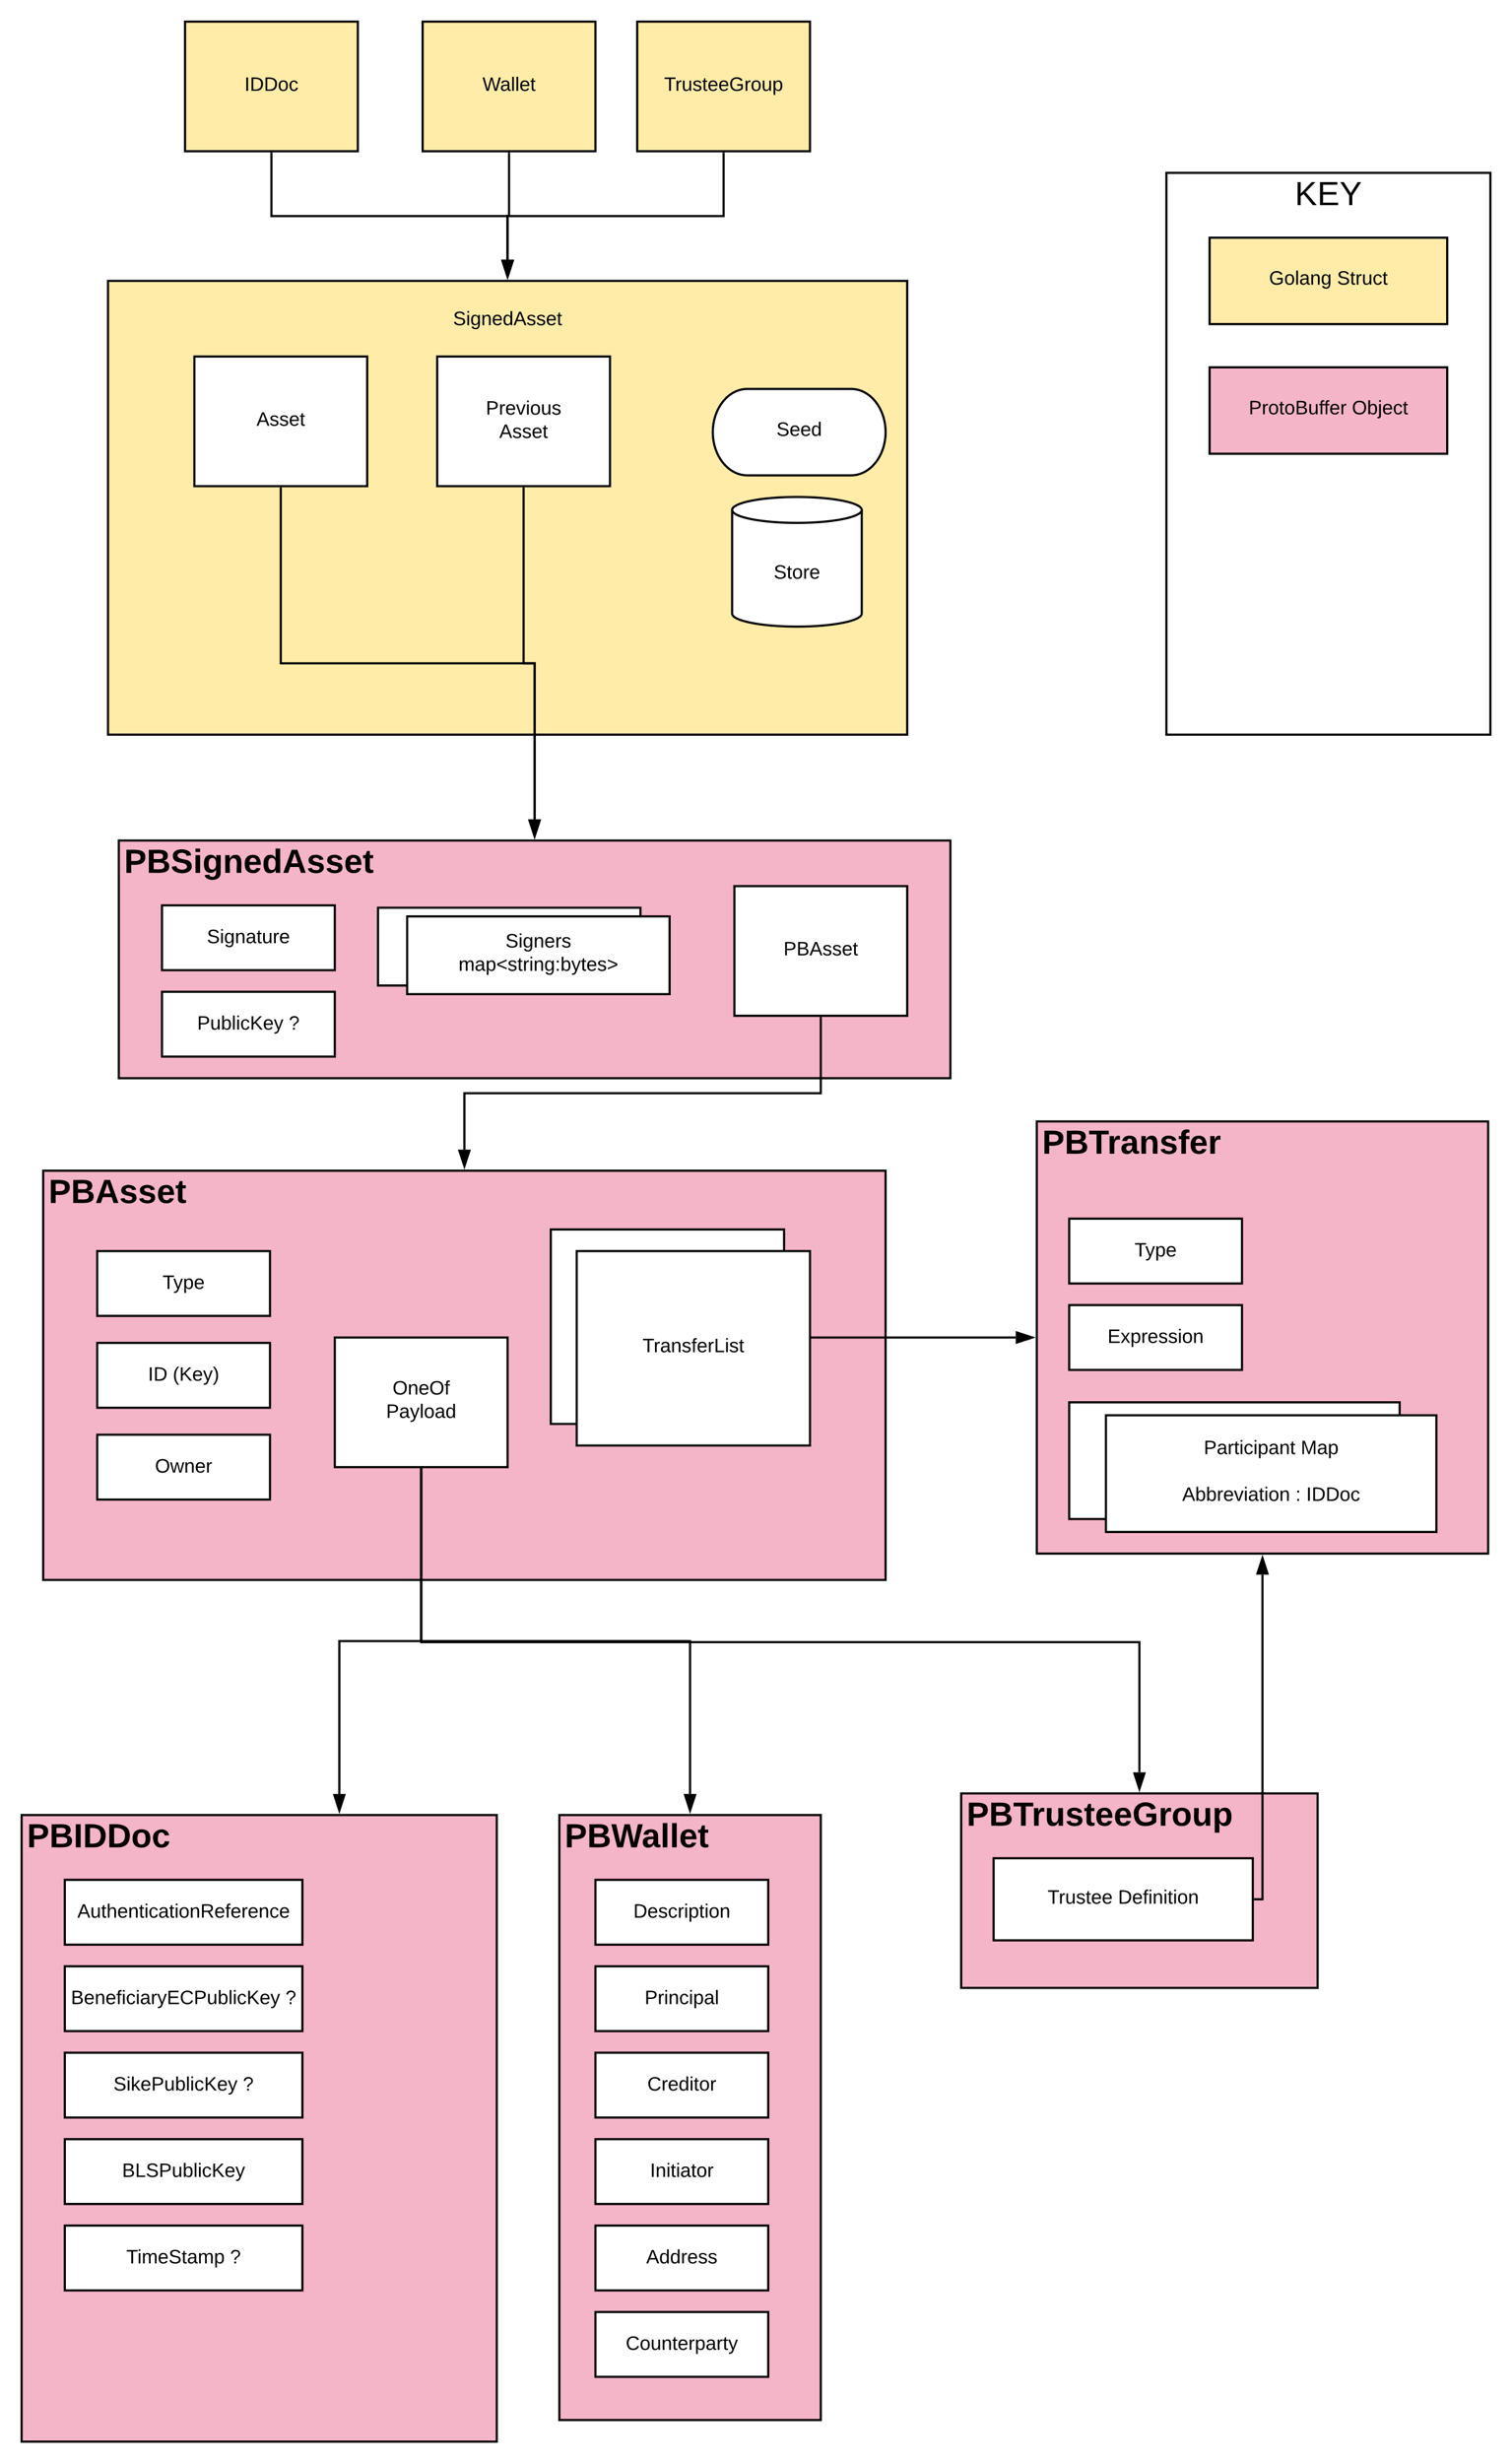 <svg xmlns="http://www.w3.org/2000/svg" xmlns:xlink="http://www.w3.org/1999/xlink" xmlns:lucid="lucid" width="1400" height="2280"><g transform="translate(-440 -60)" lucid:page-tab-id="rpVmwGBcMVIu"><path d="M0 0h1870.4v2582.4H0z" fill="#fff"/><path d="M480 1143.6h780v378.8H480z" stroke="#000" stroke-width="2" fill="#f5b5c8"/><use xlink:href="#a" transform="matrix(1,0,0,1,485,1148.6) translate(0 24.889)"/><use xlink:href="#b" transform="matrix(1,0,0,1,485,1148.6) translate(0 62.222)"/><path d="M460 1740h440v580H460z" stroke="#000" stroke-width="2" fill="#f5b5c8"/><use xlink:href="#c" transform="matrix(1,0,0,1,465,1745) translate(0 24.889)"/><path d="M957.9 1740H1200v560H957.9z" stroke="#000" stroke-width="2" fill="#f5b5c8"/><use xlink:href="#d" transform="matrix(1,0,0,1,962.9,1745) translate(0 24.889)"/><path d="M1330 1720h330v180h-330z" stroke="#000" stroke-width="2" fill="#f5b5c8"/><use xlink:href="#e" transform="matrix(1,0,0,1,1335,1725) translate(0 24.889)"/><path d="M550 838h770v220H550z" stroke="#000" stroke-width="2" fill="#f5b5c8"/><use xlink:href="#f" transform="matrix(1,0,0,1,555,843) translate(0 24.889)"/><use xlink:href="#g" transform="matrix(1,0,0,1,555,843) translate(0 51.556)"/><use xlink:href="#h" transform="matrix(1,0,0,1,555,843) translate(0 72.889)"/><path d="M540 320h740v420H540z" stroke="#000" stroke-width="2" fill="#ffeca9"/><use xlink:href="#i" transform="matrix(1,0,0,1,545,325) translate(365 14.4)"/><use xlink:href="#j" transform="matrix(1,0,0,1,545,325) translate(314.525 36)"/><path d="M620 390h160v120H620z" stroke="#000" stroke-width="2" fill="#fff"/><use xlink:href="#k" transform="matrix(1,0,0,1,625,395) translate(52.5 59.087)"/><path d="M611.33 80h160v120h-160z" stroke="#000" stroke-width="2" fill="#ffeca9"/><use xlink:href="#l" transform="matrix(1,0,0,1,616.333,85) translate(50.05 59.087)"/><path d="M831.33 80h160v120h-160z" stroke="#000" stroke-width="2" fill="#ffeca9"/><use xlink:href="#m" transform="matrix(1,0,0,1,836.333,85) translate(50.4 59.087)"/><path d="M1030 80h160v120h-160z" stroke="#000" stroke-width="2" fill="#ffeca9"/><use xlink:href="#n" transform="matrix(1,0,0,1,1035,85) translate(19.9 59.087)"/><path d="M1200 1002.2v69.7H870v52.2" stroke="#000" stroke-width="2" fill="none"/><path d="M1201 1002.23h-2v-1.03h2z"/><path d="M870 1139.36l-4.64-14.26h9.28z" stroke="#000" stroke-width="2"/><path d="M830 1420v159h-75.8v141.5" stroke="#000" stroke-width="2" fill="none"/><path d="M831 1420.03h-2V1419h2z"/><path d="M754.2 1735.76l-4.65-14.26h9.27z" stroke="#000" stroke-width="2"/><path d="M830 1420v159h248.95v141.5" stroke="#000" stroke-width="2" fill="none"/><path d="M831 1420.03h-2V1419h2z"/><path d="M1078.95 1735.76l-4.64-14.26h9.3z" stroke="#000" stroke-width="2"/><path d="M830 1420v160h665v120.5" stroke="#000" stroke-width="2" fill="none"/><path d="M831 1420.03h-2V1419h2z"/><path d="M1495 1715.76l-4.64-14.26h9.28z" stroke="#000" stroke-width="2"/><path d="M691.33 202v58H910v40.5" stroke="#000" stroke-width="2" fill="none"/><path d="M692.33 202.03h-2V201h2z"/><path d="M910 315.76l-4.64-14.26h9.28z" stroke="#000" stroke-width="2"/><path d="M911.33 202v58H910v40.5" stroke="#000" stroke-width="2" fill="none"/><path d="M912.33 202.03h-2V201h2z"/><path d="M910 315.76l-4.64-14.26h9.28z" stroke="#000" stroke-width="2"/><path d="M1110 202v58H910v40.5" stroke="#000" stroke-width="2" fill="none"/><path d="M1111 202.03h-2V201h2z"/><path d="M910 315.76l-4.64-14.26h9.28z" stroke="#000" stroke-width="2"/><path d="M1237.9 628c0 6.63-26.86 12-60 12s-60-5.37-60-12v-96c0-6.63 26.86-12 60-12s60 5.37 60 12z" stroke="#000" stroke-width="2" fill="#fff"/><path d="M1237.9 532c0 6.63-26.86 12-60 12s-60-5.37-60-12" stroke="#000" stroke-width="2" fill="none"/><use xlink:href="#o" transform="matrix(1,0,0,1,1122.9,549) translate(33.525 46.65)"/><path d="M1228 420c17.67 0 32 17.9 32 40s-14.33 40-32 40h-96c-17.67 0-32-17.9-32-40s14.33-40 32-40z" stroke="#000" stroke-width="2" fill="#fff"/><use xlink:href="#p" transform="matrix(1,0,0,1,1105,425) translate(54 38.462)"/><path d="M844.8 390h160v120h-160z" stroke="#000" stroke-width="2" fill="#fff"/><use xlink:href="#q" transform="matrix(1,0,0,1,849.8,395) translate(40.05 48.775)"/><use xlink:href="#k" transform="matrix(1,0,0,1,849.8,395) translate(52.5 70.375)"/><path d="M700 512v162h235v144.5" stroke="#000" stroke-width="2" fill="none"/><path d="M701 512.03h-2V511h2z"/><path d="M935 833.76l-4.64-14.26h9.28z" stroke="#000" stroke-width="2"/><path d="M924.8 512v162H935v144.5" stroke="#000" stroke-width="2" fill="none"/><path d="M925.8 512.03h-2V511h2z"/><path d="M935 833.76l-4.64-14.26h9.28z" stroke="#000" stroke-width="2"/><path d="M590 898h160v60H590z" stroke="#000" stroke-width="2" fill="#fff"/><use xlink:href="#r" transform="matrix(1,0,0,1,595,903) translate(36.55 30.025)"/><path d="M590 978h160v60H590z" stroke="#000" stroke-width="2" fill="#fff"/><use xlink:href="#s" transform="matrix(1,0,0,1,595,983) translate(27.55 30.025)"/><use xlink:href="#t" transform="matrix(1,0,0,1,595,983) translate(112.45 30.025)"/><path d="M790 900.2h243v72H790z" stroke="#000" stroke-width="2" fill="#fff"/><path d="M817 908.2h243v72H817z" stroke="#000" stroke-width="2" fill="#fff"/><use xlink:href="#u" transform="matrix(1,0,0,1,822,913.2) translate(86.05 23.8)"/><use xlink:href="#v" transform="matrix(1,0,0,1,822,913.2) translate(42.575 45.4)"/><path d="M1120 880.2h160v120h-160z" stroke="#000" stroke-width="2" fill="#fff"/><use xlink:href="#w" transform="matrix(1,0,0,1,1125,885.2) translate(40.5 59.087)"/><path d="M530 1218h160v60H530z" stroke="#000" stroke-width="2" fill="#fff"/><use xlink:href="#x" transform="matrix(1,0,0,1,535,1223) translate(55.525 30.025)"/><path d="M530 1303h160v60H530z" stroke="#000" stroke-width="2" fill="#fff"/><use xlink:href="#y" transform="matrix(1,0,0,1,535,1308) translate(42.075 30.025)"/><use xlink:href="#z" transform="matrix(1,0,0,1,535,1308) translate(65.025 30.025)"/><path d="M530 1388h160v60H530z" stroke="#000" stroke-width="2" fill="#fff"/><use xlink:href="#A" transform="matrix(1,0,0,1,535,1393) translate(48.55 30.025)"/><path d="M750 1298h160v120H750z" stroke="#000" stroke-width="2" fill="#fff"/><use xlink:href="#B" transform="matrix(1,0,0,1,755,1303) translate(48.5 47.8)"/><use xlink:href="#C" transform="matrix(1,0,0,1,755,1303) translate(42.525 69.4)"/><path d="M950 1198h216v180H950z" stroke="#000" stroke-width="2" fill="#fff"/><path d="M974 1218h216v180H974z" stroke="#000" stroke-width="2" fill="#fff"/><use xlink:href="#D" transform="matrix(1,0,0,1,979,1223) translate(55.925 88.6)"/><path d="M1520 220h300v520h-300z" stroke="#000" stroke-width="2" fill="#fff"/><use xlink:href="#E" transform="matrix(1,0,0,1,1525,225) translate(113.889 24.889)"/><path d="M1560 280h220v80h-220z" stroke="#000" stroke-width="2" fill="#ffeca9"/><use xlink:href="#F" transform="matrix(1,0,0,1,1565,285) translate(50.05 38.462)"/><use xlink:href="#G" transform="matrix(1,0,0,1,1565,285) translate(113 38.462)"/><path d="M1560 400h220v80h-220z" stroke="#000" stroke-width="2" fill="#f5b5c8"/><use xlink:href="#H" transform="matrix(1,0,0,1,1565,405) translate(31.25 38.462)"/><use xlink:href="#I" transform="matrix(1,0,0,1,1565,405) translate(126.8 38.462)"/><path d="M1192 1298h188.5M1192.03 1298H1191" stroke="#000" stroke-width="2" fill="none"/><path d="M1395.76 1298l-14.26 4.64v-9.28z" stroke="#000" stroke-width="2"/><path d="M1400 1098h417.9v400H1400z" stroke="#000" stroke-width="2" fill="#f5b5c8"/><use xlink:href="#J" transform="matrix(1,0,0,1,1405,1103) translate(0 24.889)"/><path d="M1430 1188h160v60h-160z" stroke="#000" stroke-width="2" fill="#fff"/><use xlink:href="#x" transform="matrix(1,0,0,1,1435,1193) translate(55.525 30.025)"/><path d="M1430 1268h160v60h-160z" stroke="#000" stroke-width="2" fill="#fff"/><use xlink:href="#K" transform="matrix(1,0,0,1,1435,1273) translate(30.55 30.025)"/><path d="M1430 1358h306v108h-306z" stroke="#000" stroke-width="2" fill="#fff"/><path d="M1464 1370h306v108h-306z" stroke="#000" stroke-width="2" fill="#fff"/><use xlink:href="#L" transform="matrix(1,0,0,1,1469,1375) translate(85.6 31)"/><use xlink:href="#M" transform="matrix(1,0,0,1,1469,1375) translate(175.45 31)"/><use xlink:href="#i" transform="matrix(1,0,0,1,1469,1375) translate(148 52.6)"/><use xlink:href="#N" transform="matrix(1,0,0,1,1469,1375) translate(65.625 74.2)"/><use xlink:href="#O" transform="matrix(1,0,0,1,1469,1375) translate(170.475 74.2)"/><use xlink:href="#P" transform="matrix(1,0,0,1,1469,1375) translate(180.475 74.2)"/><path d="M991.33 1800h160v60h-160z" stroke="#000" stroke-width="2" fill="#fff"/><use xlink:href="#Q" transform="matrix(1,0,0,1,996.333,1805) translate(30.1 30.025)"/><path d="M991.33 1880h160v60h-160z" stroke="#000" stroke-width="2" fill="#fff"/><use xlink:href="#R" transform="matrix(1,0,0,1,996.333,1885) translate(40.6 30.025)"/><path d="M991.33 1960h160v60h-160z" stroke="#000" stroke-width="2" fill="#fff"/><use xlink:href="#S" transform="matrix(1,0,0,1,996.333,1965) translate(43.1 30.025)"/><path d="M991.33 2040h160v60h-160z" stroke="#000" stroke-width="2" fill="#fff"/><use xlink:href="#T" transform="matrix(1,0,0,1,996.333,2045) translate(45.575 30.025)"/><path d="M991.33 2120h160v60h-160z" stroke="#000" stroke-width="2" fill="#fff"/><use xlink:href="#U" transform="matrix(1,0,0,1,996.333,2125) translate(42.025 30.025)"/><path d="M991.33 2200h160v60h-160z" stroke="#000" stroke-width="2" fill="#fff"/><use xlink:href="#V" transform="matrix(1,0,0,1,996.333,2205) translate(23.075 30.025)"/><path d="M500 1800h220v60H500z" stroke="#000" stroke-width="2" fill="#fff"/><g><use xlink:href="#W" transform="matrix(1,0,0,1,505,1805) translate(6.6 30.025)"/></g><path d="M500 1880h220v60H500z" stroke="#000" stroke-width="2" fill="#fff"/><g><use xlink:href="#X" transform="matrix(1,0,0,1,505,1885) translate(0.65 30.025)"/><use xlink:href="#t" transform="matrix(1,0,0,1,505,1885) translate(199.35 30.025)"/></g><path d="M500 1960h220v60H500z" stroke="#000" stroke-width="2" fill="#fff"/><g><use xlink:href="#Y" transform="matrix(1,0,0,1,505,1965) translate(40.075 30.025)"/><use xlink:href="#t" transform="matrix(1,0,0,1,505,1965) translate(159.925 30.025)"/></g><path d="M500 2040h220v60H500z" stroke="#000" stroke-width="2" fill="#fff"/><g><use xlink:href="#Z" transform="matrix(1,0,0,1,505,2045) translate(48.05 30.025)"/></g><path d="M500 2120h220v60H500z" stroke="#000" stroke-width="2" fill="#fff"/><g><use xlink:href="#aa" transform="matrix(1,0,0,1,505,2125) translate(51.925 30.025)"/><use xlink:href="#t" transform="matrix(1,0,0,1,505,2125) translate(148.075 30.025)"/></g><path d="M1360 1780h240v76h-240z" stroke="#000" stroke-width="2" fill="#fff"/><g><use xlink:href="#ab" transform="matrix(1,0,0,1,1365,1785) translate(44.975 37.087)"/><use xlink:href="#ac" transform="matrix(1,0,0,1,1365,1785) translate(110.225 37.087)"/></g><path d="M1602 1818h6.95v-300.5" stroke="#000" stroke-width="2" fill="none"/><path d="M1602.03 1819H1601v-2h1.03z"/><path d="M1608.95 1502.24l4.64 14.26h-9.3z" stroke="#000" stroke-width="2"/><defs><path d="M24-248c93 1 206-16 204 79-1 75-69 88-152 82V0H24v-248zm52 121c47 0 100 7 100-41 0-47-54-39-100-39v80" id="ad"/><path d="M182-130c37 4 62 22 62 59C244 23 116-4 24 0v-248c84 5 203-23 205 63 0 31-19 50-47 55zM76-148c40-3 101 13 101-30 0-44-60-28-101-31v61zm0 110c48-3 116 14 116-37 0-48-69-32-116-35v72" id="ae"/><path d="M199 0l-22-63H83L61 0H9l90-248h61L250 0h-51zm-33-102l-36-108c-10 38-24 72-36 108h72" id="af"/><path d="M137-138c1-29-70-34-71-4 15 46 118 7 119 86 1 83-164 76-172 9l43-7c4 19 20 25 44 25 33 8 57-30 24-41C81-84 22-81 20-136c-2-80 154-74 161-7" id="ag"/><path d="M185-48c-13 30-37 53-82 52C43 2 14-33 14-96s30-98 90-98c62 0 83 45 84 108H66c0 31 8 55 39 56 18 0 30-7 34-22zm-45-69c5-46-57-63-70-21-2 6-4 13-4 21h74" id="ah"/><path d="M115-3C79 11 28 4 28-45v-112H4v-33h27l15-45h31v45h36v33H77v99c-1 23 16 31 38 25v30" id="ai"/><g id="a"><use transform="matrix(0.086,0,0,0.086,0,0)" xlink:href="#ad"/><use transform="matrix(0.086,0,0,0.086,20.741,0)" xlink:href="#ae"/><use transform="matrix(0.086,0,0,0.086,43.123,0)" xlink:href="#af"/><use transform="matrix(0.086,0,0,0.086,65.506,0)" xlink:href="#ag"/><use transform="matrix(0.086,0,0,0.086,82.79,0)" xlink:href="#ag"/><use transform="matrix(0.086,0,0,0.086,100.074,0)" xlink:href="#ah"/><use transform="matrix(0.086,0,0,0.086,117.358,0)" xlink:href="#ai"/></g><path d="M24 0v-248h52V0H24" id="aj"/><path d="M24-248c120-7 223 5 221 122C244-46 201 0 124 0H24v-248zM76-40c74 7 117-18 117-86 0-67-45-88-117-82v168" id="ak"/><path d="M110-194c64 0 96 36 96 99 0 64-35 99-97 99-61 0-95-36-95-99 0-62 34-99 96-99zm-1 164c35 0 45-28 45-65 0-40-10-65-43-65-34 0-45 26-45 65 0 36 10 65 43 65" id="al"/><path d="M190-63c-7 42-38 67-86 67-59 0-84-38-90-98-12-110 154-137 174-36l-49 2c-2-19-15-32-35-32-30 0-35 28-38 64-6 74 65 87 74 30" id="am"/><g id="c"><use transform="matrix(0.086,0,0,0.086,0,0)" xlink:href="#ad"/><use transform="matrix(0.086,0,0,0.086,20.741,0)" xlink:href="#ae"/><use transform="matrix(0.086,0,0,0.086,43.123,0)" xlink:href="#aj"/><use transform="matrix(0.086,0,0,0.086,51.765,0)" xlink:href="#ak"/><use transform="matrix(0.086,0,0,0.086,74.148,0)" xlink:href="#ak"/><use transform="matrix(0.086,0,0,0.086,96.531,0)" xlink:href="#al"/><use transform="matrix(0.086,0,0,0.086,115.457,0)" xlink:href="#am"/></g><path d="M275 0h-61l-44-196L126 0H64L0-248h53L97-49l45-199h58l43 199 44-199h52" id="an"/><path d="M133-34C117-15 103 5 69 4 32 3 11-16 11-54c-1-60 55-63 116-61 1-26-3-47-28-47-18 1-26 9-28 27l-52-2c7-38 36-58 82-57s74 22 75 68l1 82c-1 14 12 18 25 15v27c-30 8-71 5-69-32zm-48 3c29 0 43-24 42-57-32 0-66-3-65 30 0 17 8 27 23 27" id="ao"/><path d="M25 0v-261h50V0H25" id="ap"/><g id="d"><use transform="matrix(0.086,0,0,0.086,0,0)" xlink:href="#ad"/><use transform="matrix(0.086,0,0,0.086,20.741,0)" xlink:href="#ae"/><use transform="matrix(0.086,0,0,0.086,43.123,0)" xlink:href="#an"/><use transform="matrix(0.086,0,0,0.086,71.296,0)" xlink:href="#ao"/><use transform="matrix(0.086,0,0,0.086,88.58,0)" xlink:href="#ap"/><use transform="matrix(0.086,0,0,0.086,97.222,0)" xlink:href="#ap"/><use transform="matrix(0.086,0,0,0.086,105.864,0)" xlink:href="#ah"/><use transform="matrix(0.086,0,0,0.086,123.148,0)" xlink:href="#ai"/></g><path d="M136-208V0H84v-208H4v-40h212v40h-80" id="aq"/><path d="M135-150c-39-12-60 13-60 57V0H25l-1-190h47c2 13-1 29 3 40 6-28 27-53 61-41v41" id="ar"/><path d="M85 4C-2 5 27-109 22-190h50c7 57-23 150 33 157 60-5 35-97 40-157h50l1 190h-47c-2-12 1-28-3-38-12 25-28 42-61 42" id="as"/><path d="M67-125c0 54 23 88 75 88 28 0 53-7 68-21v-34h-60v-39h108v91C232-14 192 4 140 4 58 4 20-42 15-125 8-236 126-280 215-234c19 10 29 26 37 47l-47 15c-11-23-29-39-63-39-53 1-75 33-75 86" id="at"/><path d="M135-194c53 0 70 44 70 98 0 56-19 98-73 100-31 1-45-17-59-34 3 33 2 69 2 105H25l-1-265h48c2 10 0 23 3 31 11-24 29-35 60-35zM114-30c33 0 39-31 40-66 0-38-9-64-40-64-56 0-55 130 0 130" id="au"/><g id="e"><use transform="matrix(0.086,0,0,0.086,0,0)" xlink:href="#ad"/><use transform="matrix(0.086,0,0,0.086,20.741,0)" xlink:href="#ae"/><use transform="matrix(0.086,0,0,0.086,43.123,0)" xlink:href="#aq"/><use transform="matrix(0.086,0,0,0.086,60.321,0)" xlink:href="#ar"/><use transform="matrix(0.086,0,0,0.086,72.42,0)" xlink:href="#as"/><use transform="matrix(0.086,0,0,0.086,91.346,0)" xlink:href="#ag"/><use transform="matrix(0.086,0,0,0.086,108.63,0)" xlink:href="#ai"/><use transform="matrix(0.086,0,0,0.086,118.914,0)" xlink:href="#ah"/><use transform="matrix(0.086,0,0,0.086,136.198,0)" xlink:href="#ah"/><use transform="matrix(0.086,0,0,0.086,153.481,0)" xlink:href="#at"/><use transform="matrix(0.086,0,0,0.086,177.679,0)" xlink:href="#ar"/><use transform="matrix(0.086,0,0,0.086,189.778,0)" xlink:href="#al"/><use transform="matrix(0.086,0,0,0.086,208.704,0)" xlink:href="#as"/><use transform="matrix(0.086,0,0,0.086,227.63,0)" xlink:href="#au"/></g><path d="M169-182c-1-43-94-46-97-3 18 66 151 10 154 114 3 95-165 93-204 36-6-8-10-19-12-30l50-8c3 46 112 56 116 5-17-69-150-10-154-114-4-87 153-88 188-35 5 8 8 18 10 28" id="av"/><path d="M25-224v-37h50v37H25zM25 0v-190h50V0H25" id="aw"/><path d="M195-6C206 82 75 100 31 46c-4-6-6-13-8-21l49-6c3 16 16 24 34 25 40 0 42-37 40-79-11 22-30 35-61 35-53 0-70-43-70-97 0-56 18-96 73-97 30 0 46 14 59 34l2-30h47zm-90-29c32 0 41-27 41-63 0-35-9-62-40-62-32 0-39 29-40 63 0 36 9 62 39 62" id="ax"/><path d="M135-194c87-1 58 113 63 194h-50c-7-57 23-157-34-157-59 0-34 97-39 157H25l-1-190h47c2 12-1 28 3 38 12-26 28-41 61-42" id="ay"/><path d="M88-194c31-1 46 15 58 34l-1-101h50l1 261h-48c-2-10 0-23-3-31C134-8 116 4 84 4 32 4 16-41 15-95c0-56 19-97 73-99zm17 164c33 0 40-30 41-66 1-37-9-64-41-64s-38 30-39 65c0 43 13 65 39 65" id="az"/><g id="f"><use transform="matrix(0.086,0,0,0.086,0,0)" xlink:href="#ad"/><use transform="matrix(0.086,0,0,0.086,20.741,0)" xlink:href="#ae"/><use transform="matrix(0.086,0,0,0.086,43.123,0)" xlink:href="#av"/><use transform="matrix(0.086,0,0,0.086,63.864,0)" xlink:href="#aw"/><use transform="matrix(0.086,0,0,0.086,72.506,0)" xlink:href="#ax"/><use transform="matrix(0.086,0,0,0.086,91.432,0)" xlink:href="#ay"/><use transform="matrix(0.086,0,0,0.086,110.358,0)" xlink:href="#ah"/><use transform="matrix(0.086,0,0,0.086,127.642,0)" xlink:href="#az"/><use transform="matrix(0.086,0,0,0.086,146.568,0)" xlink:href="#af"/><use transform="matrix(0.086,0,0,0.086,168.951,0)" xlink:href="#ag"/><use transform="matrix(0.086,0,0,0.086,186.235,0)" xlink:href="#ag"/><use transform="matrix(0.086,0,0,0.086,203.519,0)" xlink:href="#ah"/><use transform="matrix(0.086,0,0,0.086,220.802,0)" xlink:href="#ai"/></g><path d="M185-189c-5-48-123-54-124 2 14 75 158 14 163 119 3 78-121 87-175 55-17-10-28-26-33-46l33-7c5 56 141 63 141-1 0-78-155-14-162-118-5-82 145-84 179-34 5 7 8 16 11 25" id="aA"/><path d="M24-231v-30h32v30H24zM24 0v-190h32V0H24" id="aB"/><path d="M177-190C167-65 218 103 67 71c-23-6-38-20-44-43l32-5c15 47 100 32 89-28v-30C133-14 115 1 83 1 29 1 15-40 15-95c0-56 16-97 71-98 29-1 48 16 59 35 1-10 0-23 2-32h30zM94-22c36 0 50-32 50-73 0-42-14-75-50-75-39 0-46 34-46 75s6 73 46 73" id="aC"/><path d="M117-194c89-4 53 116 60 194h-32v-121c0-31-8-49-39-48C34-167 62-67 57 0H25l-1-190h30c1 10-1 24 2 32 11-22 29-35 61-36" id="aD"/><path d="M100-194c63 0 86 42 84 106H49c0 40 14 67 53 68 26 1 43-12 49-29l28 8c-11 28-37 45-77 45C44 4 14-33 15-96c1-61 26-98 85-98zm52 81c6-60-76-77-97-28-3 7-6 17-6 28h103" id="aE"/><path d="M85-194c31 0 48 13 60 33l-1-100h32l1 261h-30c-2-10 0-23-3-31C134-8 116 4 85 4 32 4 16-35 15-94c0-66 23-100 70-100zm9 24c-40 0-46 34-46 75 0 40 6 74 45 74 42 0 51-32 51-76 0-42-9-74-50-73" id="aF"/><path d="M205 0l-28-72H64L36 0H1l101-248h38L239 0h-34zm-38-99l-47-123c-12 45-31 82-46 123h93" id="aG"/><path d="M135-143c-3-34-86-38-87 0 15 53 115 12 119 90S17 21 10-45l28-5c4 36 97 45 98 0-10-56-113-15-118-90-4-57 82-63 122-42 12 7 21 19 24 35" id="aH"/><path d="M59-47c-2 24 18 29 38 22v24C64 9 27 4 27-40v-127H5v-23h24l9-43h21v43h35v23H59v120" id="aI"/><g id="j"><use transform="matrix(0.05,0,0,0.05,0,0)" xlink:href="#aA"/><use transform="matrix(0.05,0,0,0.05,12,0)" xlink:href="#aB"/><use transform="matrix(0.05,0,0,0.05,15.95,0)" xlink:href="#aC"/><use transform="matrix(0.05,0,0,0.05,25.95,0)" xlink:href="#aD"/><use transform="matrix(0.05,0,0,0.05,35.95,0)" xlink:href="#aE"/><use transform="matrix(0.05,0,0,0.05,45.95,0)" xlink:href="#aF"/><use transform="matrix(0.05,0,0,0.05,55.95,0)" xlink:href="#aG"/><use transform="matrix(0.05,0,0,0.05,67.95,0)" xlink:href="#aH"/><use transform="matrix(0.05,0,0,0.05,76.95,0)" xlink:href="#aH"/><use transform="matrix(0.05,0,0,0.05,85.95,0)" xlink:href="#aE"/><use transform="matrix(0.05,0,0,0.05,95.95,0)" xlink:href="#aI"/></g><g id="k"><use transform="matrix(0.05,0,0,0.05,0,0)" xlink:href="#aG"/><use transform="matrix(0.05,0,0,0.05,12,0)" xlink:href="#aH"/><use transform="matrix(0.05,0,0,0.05,21,0)" xlink:href="#aH"/><use transform="matrix(0.05,0,0,0.05,30,0)" xlink:href="#aE"/><use transform="matrix(0.05,0,0,0.05,40,0)" xlink:href="#aI"/></g><path d="M33 0v-248h34V0H33" id="aJ"/><path d="M30-248c118-7 216 8 213 122C240-48 200 0 122 0H30v-248zM63-27c89 8 146-16 146-99s-60-101-146-95v194" id="aK"/><path d="M100-194c62-1 85 37 85 99 1 63-27 99-86 99S16-35 15-95c0-66 28-99 85-99zM99-20c44 1 53-31 53-75 0-43-8-75-51-75s-53 32-53 75 10 74 51 75" id="aL"/><path d="M96-169c-40 0-48 33-48 73s9 75 48 75c24 0 41-14 43-38l32 2c-6 37-31 61-74 61-59 0-76-41-82-99-10-93 101-131 147-64 4 7 5 14 7 22l-32 3c-4-21-16-35-41-35" id="aM"/><g id="l"><use transform="matrix(0.05,0,0,0.05,0,0)" xlink:href="#aJ"/><use transform="matrix(0.05,0,0,0.05,5,0)" xlink:href="#aK"/><use transform="matrix(0.05,0,0,0.05,17.95,0)" xlink:href="#aK"/><use transform="matrix(0.05,0,0,0.05,30.9,0)" xlink:href="#aL"/><use transform="matrix(0.05,0,0,0.05,40.9,0)" xlink:href="#aM"/></g><path d="M266 0h-40l-56-210L115 0H75L2-248h35L96-30l15-64 43-154h32l59 218 59-218h35" id="aN"/><path d="M141-36C126-15 110 5 73 4 37 3 15-17 15-53c-1-64 63-63 125-63 3-35-9-54-41-54-24 1-41 7-42 31l-33-3c5-37 33-52 76-52 45 0 72 20 72 64v82c-1 20 7 32 28 27v20c-31 9-61-2-59-35zM48-53c0 20 12 33 32 33 41-3 63-29 60-74-43 2-92-5-92 41" id="aO"/><path d="M24 0v-261h32V0H24" id="aP"/><g id="m"><use transform="matrix(0.05,0,0,0.05,0,0)" xlink:href="#aN"/><use transform="matrix(0.05,0,0,0.05,16.3,0)" xlink:href="#aO"/><use transform="matrix(0.05,0,0,0.05,26.3,0)" xlink:href="#aP"/><use transform="matrix(0.05,0,0,0.05,30.25,0)" xlink:href="#aP"/><use transform="matrix(0.05,0,0,0.05,34.2,0)" xlink:href="#aE"/><use transform="matrix(0.05,0,0,0.05,44.2,0)" xlink:href="#aI"/></g><path d="M127-220V0H93v-220H8v-28h204v28h-85" id="aQ"/><path d="M114-163C36-179 61-72 57 0H25l-1-190h30c1 12-1 29 2 39 6-27 23-49 58-41v29" id="aR"/><path d="M84 4C-5 8 30-112 23-190h32v120c0 31 7 50 39 49 72-2 45-101 50-169h31l1 190h-30c-1-10 1-25-2-33-11 22-28 36-60 37" id="aS"/><path d="M143 4C61 4 22-44 18-125c-5-107 100-154 193-111 17 8 29 25 37 43l-32 9c-13-25-37-40-76-40-61 0-88 39-88 99 0 61 29 100 91 101 35 0 62-11 79-27v-45h-74v-28h105v86C228-13 192 4 143 4" id="aT"/><path d="M115-194c55 1 70 41 70 98S169 2 115 4C84 4 66-9 55-30l1 105H24l-1-265h31l2 30c10-21 28-34 59-34zm-8 174c40 0 45-34 45-75s-6-73-45-74c-42 0-51 32-51 76 0 43 10 73 51 73" id="aU"/><g id="n"><use transform="matrix(0.05,0,0,0.05,0,0)" xlink:href="#aQ"/><use transform="matrix(0.05,0,0,0.05,10.3,0)" xlink:href="#aR"/><use transform="matrix(0.05,0,0,0.05,16.25,0)" xlink:href="#aS"/><use transform="matrix(0.05,0,0,0.05,26.25,0)" xlink:href="#aH"/><use transform="matrix(0.05,0,0,0.05,35.25,0)" xlink:href="#aI"/><use transform="matrix(0.05,0,0,0.05,40.25,0)" xlink:href="#aE"/><use transform="matrix(0.05,0,0,0.05,50.25,0)" xlink:href="#aE"/><use transform="matrix(0.05,0,0,0.05,60.25,0)" xlink:href="#aT"/><use transform="matrix(0.05,0,0,0.05,74.25,0)" xlink:href="#aR"/><use transform="matrix(0.05,0,0,0.05,80.2,0)" xlink:href="#aL"/><use transform="matrix(0.05,0,0,0.05,90.2,0)" xlink:href="#aS"/><use transform="matrix(0.05,0,0,0.05,100.2,0)" xlink:href="#aU"/></g><g id="o"><use transform="matrix(0.05,0,0,0.05,0,0)" xlink:href="#aA"/><use transform="matrix(0.05,0,0,0.05,12,0)" xlink:href="#aI"/><use transform="matrix(0.05,0,0,0.05,17,0)" xlink:href="#aL"/><use transform="matrix(0.05,0,0,0.05,27,0)" xlink:href="#aR"/><use transform="matrix(0.05,0,0,0.05,32.95,0)" xlink:href="#aE"/></g><g id="p"><use transform="matrix(0.05,0,0,0.05,0,0)" xlink:href="#aA"/><use transform="matrix(0.05,0,0,0.05,12,0)" xlink:href="#aE"/><use transform="matrix(0.05,0,0,0.05,22,0)" xlink:href="#aE"/><use transform="matrix(0.05,0,0,0.05,32,0)" xlink:href="#aF"/></g><path d="M30-248c87 1 191-15 191 75 0 78-77 80-158 76V0H30v-248zm33 125c57 0 124 11 124-50 0-59-68-47-124-48v98" id="aV"/><path d="M108 0H70L1-190h34L89-25l56-165h34" id="aW"/><g id="q"><use transform="matrix(0.05,0,0,0.05,0,0)" xlink:href="#aV"/><use transform="matrix(0.05,0,0,0.05,12,0)" xlink:href="#aR"/><use transform="matrix(0.05,0,0,0.05,17.95,0)" xlink:href="#aE"/><use transform="matrix(0.05,0,0,0.05,27.95,0)" xlink:href="#aW"/><use transform="matrix(0.05,0,0,0.05,36.95,0)" xlink:href="#aB"/><use transform="matrix(0.05,0,0,0.05,40.9,0)" xlink:href="#aL"/><use transform="matrix(0.05,0,0,0.05,50.9,0)" xlink:href="#aS"/><use transform="matrix(0.05,0,0,0.05,60.9,0)" xlink:href="#aH"/></g><g id="r"><use transform="matrix(0.05,0,0,0.05,0,0)" xlink:href="#aA"/><use transform="matrix(0.05,0,0,0.05,12,0)" xlink:href="#aB"/><use transform="matrix(0.05,0,0,0.05,15.95,0)" xlink:href="#aC"/><use transform="matrix(0.05,0,0,0.05,25.95,0)" xlink:href="#aD"/><use transform="matrix(0.05,0,0,0.05,35.95,0)" xlink:href="#aO"/><use transform="matrix(0.05,0,0,0.05,45.95,0)" xlink:href="#aI"/><use transform="matrix(0.05,0,0,0.05,50.95,0)" xlink:href="#aS"/><use transform="matrix(0.05,0,0,0.05,60.95,0)" xlink:href="#aR"/><use transform="matrix(0.05,0,0,0.05,66.9,0)" xlink:href="#aE"/></g><path d="M115-194c53 0 69 39 70 98 0 66-23 100-70 100C84 3 66-7 56-30L54 0H23l1-261h32v101c10-23 28-34 59-34zm-8 174c40 0 45-34 45-75 0-40-5-75-45-74-42 0-51 32-51 76 0 43 10 73 51 73" id="aX"/><path d="M194 0L95-120 63-95V0H30v-248h33v124l119-124h40L117-140 236 0h-42" id="aY"/><path d="M179-190L93 31C79 59 56 82 12 73V49c39 6 53-20 64-50L1-190h34L92-34l54-156h33" id="aZ"/><g id="s"><use transform="matrix(0.05,0,0,0.05,0,0)" xlink:href="#aV"/><use transform="matrix(0.05,0,0,0.05,12,0)" xlink:href="#aS"/><use transform="matrix(0.05,0,0,0.05,22,0)" xlink:href="#aX"/><use transform="matrix(0.05,0,0,0.05,32,0)" xlink:href="#aP"/><use transform="matrix(0.05,0,0,0.05,35.95,0)" xlink:href="#aB"/><use transform="matrix(0.05,0,0,0.05,39.9,0)" xlink:href="#aM"/><use transform="matrix(0.05,0,0,0.05,48.9,0)" xlink:href="#aY"/><use transform="matrix(0.05,0,0,0.05,60.9,0)" xlink:href="#aE"/><use transform="matrix(0.05,0,0,0.05,70.9,0)" xlink:href="#aZ"/></g><path d="M103-251c84 0 111 97 45 133-19 10-37 24-39 52H78c0-63 77-55 77-114 0-30-21-42-52-43-32 0-53 17-56 46l-32-2c7-45 34-72 88-72zM77 0v-35h34V0H77" id="ba"/><use transform="matrix(0.05,0,0,0.05,0,0)" xlink:href="#ba" id="t"/><g id="u"><use transform="matrix(0.05,0,0,0.05,0,0)" xlink:href="#aA"/><use transform="matrix(0.05,0,0,0.05,12,0)" xlink:href="#aB"/><use transform="matrix(0.05,0,0,0.05,15.95,0)" xlink:href="#aC"/><use transform="matrix(0.05,0,0,0.05,25.95,0)" xlink:href="#aD"/><use transform="matrix(0.05,0,0,0.05,35.95,0)" xlink:href="#aE"/><use transform="matrix(0.05,0,0,0.05,45.95,0)" xlink:href="#aR"/><use transform="matrix(0.05,0,0,0.05,51.9,0)" xlink:href="#aH"/></g><path d="M210-169c-67 3-38 105-44 169h-31v-121c0-29-5-50-35-48C34-165 62-65 56 0H25l-1-190h30c1 10-1 24 2 32 10-44 99-50 107 0 11-21 27-35 58-36 85-2 47 119 55 194h-31v-121c0-29-5-49-35-48" id="bb"/><path d="M18-100v-36l175-74v27L42-118l151 64v27" id="bc"/><path d="M33-154v-36h34v36H33zM33 0v-36h34V0H33" id="bd"/><path d="M18-27v-27l151-64-151-65v-27l175 74v36" id="be"/><g id="v"><use transform="matrix(0.05,0,0,0.05,0,0)" xlink:href="#bb"/><use transform="matrix(0.05,0,0,0.05,14.95,0)" xlink:href="#aO"/><use transform="matrix(0.05,0,0,0.05,24.95,0)" xlink:href="#aU"/><use transform="matrix(0.05,0,0,0.05,34.95,0)" xlink:href="#bc"/><use transform="matrix(0.05,0,0,0.05,45.45,0)" xlink:href="#aH"/><use transform="matrix(0.05,0,0,0.05,54.45,0)" xlink:href="#aI"/><use transform="matrix(0.05,0,0,0.05,59.45,0)" xlink:href="#aR"/><use transform="matrix(0.05,0,0,0.05,65.4,0)" xlink:href="#aB"/><use transform="matrix(0.05,0,0,0.05,69.35,0)" xlink:href="#aD"/><use transform="matrix(0.05,0,0,0.05,79.35,0)" xlink:href="#aC"/><use transform="matrix(0.05,0,0,0.05,89.35,0)" xlink:href="#bd"/><use transform="matrix(0.05,0,0,0.05,94.35,0)" xlink:href="#aX"/><use transform="matrix(0.05,0,0,0.05,104.35,0)" xlink:href="#aZ"/><use transform="matrix(0.05,0,0,0.05,113.35,0)" xlink:href="#aI"/><use transform="matrix(0.05,0,0,0.05,118.35,0)" xlink:href="#aE"/><use transform="matrix(0.05,0,0,0.05,128.35,0)" xlink:href="#aH"/><use transform="matrix(0.05,0,0,0.05,137.35,0)" xlink:href="#be"/></g><path d="M160-131c35 5 61 23 61 61C221 17 115-2 30 0v-248c76 3 177-17 177 60 0 33-19 50-47 57zm-97-11c50-1 110 9 110-42 0-47-63-36-110-37v79zm0 115c55-2 124 14 124-45 0-56-70-42-124-44v89" id="bf"/><g id="w"><use transform="matrix(0.05,0,0,0.05,0,0)" xlink:href="#aV"/><use transform="matrix(0.05,0,0,0.05,12,0)" xlink:href="#bf"/><use transform="matrix(0.05,0,0,0.05,24,0)" xlink:href="#aG"/><use transform="matrix(0.05,0,0,0.05,36,0)" xlink:href="#aH"/><use transform="matrix(0.05,0,0,0.05,45,0)" xlink:href="#aH"/><use transform="matrix(0.05,0,0,0.05,54,0)" xlink:href="#aE"/><use transform="matrix(0.05,0,0,0.05,64,0)" xlink:href="#aI"/></g><g id="x"><use transform="matrix(0.05,0,0,0.05,0,0)" xlink:href="#aQ"/><use transform="matrix(0.05,0,0,0.05,9.95,0)" xlink:href="#aZ"/><use transform="matrix(0.05,0,0,0.05,18.95,0)" xlink:href="#aU"/><use transform="matrix(0.05,0,0,0.05,28.95,0)" xlink:href="#aE"/></g><g id="y"><use transform="matrix(0.05,0,0,0.05,0,0)" xlink:href="#aJ"/><use transform="matrix(0.05,0,0,0.05,5,0)" xlink:href="#aK"/></g><path d="M87 75C49 33 22-17 22-94c0-76 28-126 65-167h31c-38 41-64 92-64 168S80 34 118 75H87" id="bg"/><path d="M33-261c38 41 65 92 65 168S71 34 33 75H2C39 34 66-17 66-93S39-220 2-261h31" id="bh"/><g id="z"><use transform="matrix(0.05,0,0,0.05,0,0)" xlink:href="#bg"/><use transform="matrix(0.05,0,0,0.05,5.95,0)" xlink:href="#aY"/><use transform="matrix(0.05,0,0,0.05,17.95,0)" xlink:href="#aE"/><use transform="matrix(0.05,0,0,0.05,27.95,0)" xlink:href="#aZ"/><use transform="matrix(0.05,0,0,0.05,36.95,0)" xlink:href="#bh"/></g><path d="M140-251c81 0 123 46 123 126C263-46 219 4 140 4 59 4 17-45 17-125s42-126 123-126zm0 227c63 0 89-41 89-101s-29-99-89-99c-61 0-89 39-89 99S79-25 140-24" id="bi"/><path d="M206 0h-36l-40-164L89 0H53L-1-190h32L70-26l43-164h34l41 164 42-164h31" id="bj"/><g id="A"><use transform="matrix(0.05,0,0,0.05,0,0)" xlink:href="#bi"/><use transform="matrix(0.05,0,0,0.05,14,0)" xlink:href="#bj"/><use transform="matrix(0.05,0,0,0.05,26.95,0)" xlink:href="#aD"/><use transform="matrix(0.05,0,0,0.05,36.95,0)" xlink:href="#aE"/><use transform="matrix(0.05,0,0,0.05,46.95,0)" xlink:href="#aR"/></g><path d="M101-234c-31-9-42 10-38 44h38v23H63V0H32v-167H5v-23h27c-7-52 17-82 69-68v24" id="bk"/><g id="B"><use transform="matrix(0.05,0,0,0.05,0,0)" xlink:href="#bi"/><use transform="matrix(0.05,0,0,0.05,14,0)" xlink:href="#aD"/><use transform="matrix(0.05,0,0,0.05,24,0)" xlink:href="#aE"/><use transform="matrix(0.05,0,0,0.05,34,0)" xlink:href="#bi"/><use transform="matrix(0.05,0,0,0.05,48,0)" xlink:href="#bk"/></g><g id="C"><use transform="matrix(0.05,0,0,0.05,0,0)" xlink:href="#aV"/><use transform="matrix(0.05,0,0,0.05,12,0)" xlink:href="#aO"/><use transform="matrix(0.05,0,0,0.05,22,0)" xlink:href="#aZ"/><use transform="matrix(0.05,0,0,0.05,31,0)" xlink:href="#aP"/><use transform="matrix(0.05,0,0,0.05,34.95,0)" xlink:href="#aL"/><use transform="matrix(0.05,0,0,0.05,44.95,0)" xlink:href="#aO"/><use transform="matrix(0.05,0,0,0.05,54.95,0)" xlink:href="#aF"/></g><path d="M30 0v-248h33v221h125V0H30" id="bl"/><g id="D"><use transform="matrix(0.05,0,0,0.05,0,0)" xlink:href="#aQ"/><use transform="matrix(0.05,0,0,0.05,10.3,0)" xlink:href="#aR"/><use transform="matrix(0.05,0,0,0.05,16.25,0)" xlink:href="#aO"/><use transform="matrix(0.05,0,0,0.05,26.25,0)" xlink:href="#aD"/><use transform="matrix(0.05,0,0,0.05,36.25,0)" xlink:href="#aH"/><use transform="matrix(0.05,0,0,0.05,45.25,0)" xlink:href="#bk"/><use transform="matrix(0.05,0,0,0.05,50.25,0)" xlink:href="#aE"/><use transform="matrix(0.05,0,0,0.05,60.25,0)" xlink:href="#aR"/><use transform="matrix(0.05,0,0,0.05,66.2,0)" xlink:href="#bl"/><use transform="matrix(0.05,0,0,0.05,76.2,0)" xlink:href="#aB"/><use transform="matrix(0.05,0,0,0.05,80.15,0)" xlink:href="#aH"/><use transform="matrix(0.05,0,0,0.05,89.15,0)" xlink:href="#aI"/></g><path d="M30 0v-248h187v28H63v79h144v27H63v87h162V0H30" id="bm"/><path d="M137-103V0h-34v-103L8-248h37l75 118 75-118h37" id="bn"/><g id="E"><use transform="matrix(0.086,0,0,0.086,0,0)" xlink:href="#aY"/><use transform="matrix(0.086,0,0,0.086,20.741,0)" xlink:href="#bm"/><use transform="matrix(0.086,0,0,0.086,41.481,0)" xlink:href="#bn"/></g><g id="F"><use transform="matrix(0.05,0,0,0.05,0,0)" xlink:href="#aT"/><use transform="matrix(0.05,0,0,0.05,14,0)" xlink:href="#aL"/><use transform="matrix(0.05,0,0,0.05,24,0)" xlink:href="#aP"/><use transform="matrix(0.05,0,0,0.05,27.95,0)" xlink:href="#aO"/><use transform="matrix(0.05,0,0,0.05,37.95,0)" xlink:href="#aD"/><use transform="matrix(0.05,0,0,0.05,47.95,0)" xlink:href="#aC"/></g><g id="G"><use transform="matrix(0.05,0,0,0.05,0,0)" xlink:href="#aA"/><use transform="matrix(0.05,0,0,0.05,12,0)" xlink:href="#aI"/><use transform="matrix(0.05,0,0,0.05,17,0)" xlink:href="#aR"/><use transform="matrix(0.05,0,0,0.05,22.95,0)" xlink:href="#aS"/><use transform="matrix(0.05,0,0,0.05,32.95,0)" xlink:href="#aM"/><use transform="matrix(0.05,0,0,0.05,41.95,0)" xlink:href="#aI"/></g><g id="H"><use transform="matrix(0.05,0,0,0.05,0,0)" xlink:href="#aV"/><use transform="matrix(0.05,0,0,0.05,12,0)" xlink:href="#aR"/><use transform="matrix(0.05,0,0,0.05,17.95,0)" xlink:href="#aL"/><use transform="matrix(0.05,0,0,0.05,27.95,0)" xlink:href="#aI"/><use transform="matrix(0.05,0,0,0.05,32.95,0)" xlink:href="#aL"/><use transform="matrix(0.05,0,0,0.05,42.95,0)" xlink:href="#bf"/><use transform="matrix(0.05,0,0,0.05,54.95,0)" xlink:href="#aS"/><use transform="matrix(0.05,0,0,0.05,64.95,0)" xlink:href="#bk"/><use transform="matrix(0.05,0,0,0.05,69.6,0)" xlink:href="#bk"/><use transform="matrix(0.05,0,0,0.05,74.6,0)" xlink:href="#aE"/><use transform="matrix(0.05,0,0,0.05,84.6,0)" xlink:href="#aR"/></g><path d="M24-231v-30h32v30H24zM-9 49c24 4 33-6 33-30v-209h32V24c2 40-23 58-65 49V49" id="bo"/><g id="I"><use transform="matrix(0.05,0,0,0.05,0,0)" xlink:href="#bi"/><use transform="matrix(0.05,0,0,0.05,14,0)" xlink:href="#aX"/><use transform="matrix(0.05,0,0,0.05,24,0)" xlink:href="#bo"/><use transform="matrix(0.05,0,0,0.05,27.95,0)" xlink:href="#aE"/><use transform="matrix(0.05,0,0,0.05,37.95,0)" xlink:href="#aM"/><use transform="matrix(0.05,0,0,0.05,46.95,0)" xlink:href="#aI"/></g><path d="M121-226c-27-7-43 5-38 36h38v33H83V0H34v-157H6v-33h28c-9-59 32-81 87-68v32" id="bp"/><g id="J"><use transform="matrix(0.086,0,0,0.086,0,0)" xlink:href="#ad"/><use transform="matrix(0.086,0,0,0.086,20.741,0)" xlink:href="#ae"/><use transform="matrix(0.086,0,0,0.086,43.123,0)" xlink:href="#aq"/><use transform="matrix(0.086,0,0,0.086,60.321,0)" xlink:href="#ar"/><use transform="matrix(0.086,0,0,0.086,72.42,0)" xlink:href="#ao"/><use transform="matrix(0.086,0,0,0.086,89.704,0)" xlink:href="#ay"/><use transform="matrix(0.086,0,0,0.086,108.63,0)" xlink:href="#ag"/><use transform="matrix(0.086,0,0,0.086,125.914,0)" xlink:href="#bp"/><use transform="matrix(0.086,0,0,0.086,136.198,0)" xlink:href="#ah"/><use transform="matrix(0.086,0,0,0.086,153.481,0)" xlink:href="#ar"/></g><path d="M141 0L90-78 38 0H4l68-98-65-92h35l48 74 47-74h35l-64 92 68 98h-35" id="bq"/><g id="K"><use transform="matrix(0.05,0,0,0.05,0,0)" xlink:href="#bm"/><use transform="matrix(0.05,0,0,0.05,12,0)" xlink:href="#bq"/><use transform="matrix(0.05,0,0,0.05,21,0)" xlink:href="#aU"/><use transform="matrix(0.05,0,0,0.05,31,0)" xlink:href="#aR"/><use transform="matrix(0.05,0,0,0.05,36.95,0)" xlink:href="#aE"/><use transform="matrix(0.05,0,0,0.05,46.95,0)" xlink:href="#aH"/><use transform="matrix(0.05,0,0,0.05,55.95,0)" xlink:href="#aH"/><use transform="matrix(0.05,0,0,0.05,64.95,0)" xlink:href="#aB"/><use transform="matrix(0.05,0,0,0.05,68.9,0)" xlink:href="#aL"/><use transform="matrix(0.05,0,0,0.05,78.9,0)" xlink:href="#aD"/></g><g id="L"><use transform="matrix(0.05,0,0,0.05,0,0)" xlink:href="#aV"/><use transform="matrix(0.05,0,0,0.05,12,0)" xlink:href="#aO"/><use transform="matrix(0.05,0,0,0.05,22,0)" xlink:href="#aR"/><use transform="matrix(0.05,0,0,0.05,27.95,0)" xlink:href="#aI"/><use transform="matrix(0.05,0,0,0.05,32.95,0)" xlink:href="#aB"/><use transform="matrix(0.05,0,0,0.05,36.9,0)" xlink:href="#aM"/><use transform="matrix(0.05,0,0,0.05,45.9,0)" xlink:href="#aB"/><use transform="matrix(0.05,0,0,0.05,49.85,0)" xlink:href="#aU"/><use transform="matrix(0.05,0,0,0.05,59.85,0)" xlink:href="#aO"/><use transform="matrix(0.05,0,0,0.05,69.85,0)" xlink:href="#aD"/><use transform="matrix(0.05,0,0,0.05,79.85,0)" xlink:href="#aI"/></g><path d="M240 0l2-218c-23 76-54 145-80 218h-23L58-218 59 0H30v-248h44l77 211c21-75 51-140 76-211h43V0h-30" id="br"/><g id="M"><use transform="matrix(0.05,0,0,0.05,0,0)" xlink:href="#br"/><use transform="matrix(0.05,0,0,0.05,14.95,0)" xlink:href="#aO"/><use transform="matrix(0.05,0,0,0.05,24.95,0)" xlink:href="#aU"/></g><g id="N"><use transform="matrix(0.05,0,0,0.05,0,0)" xlink:href="#aG"/><use transform="matrix(0.05,0,0,0.05,12,0)" xlink:href="#aX"/><use transform="matrix(0.05,0,0,0.05,22,0)" xlink:href="#aX"/><use transform="matrix(0.05,0,0,0.05,32,0)" xlink:href="#aR"/><use transform="matrix(0.05,0,0,0.05,37.95,0)" xlink:href="#aE"/><use transform="matrix(0.05,0,0,0.05,47.95,0)" xlink:href="#aW"/><use transform="matrix(0.05,0,0,0.05,56.95,0)" xlink:href="#aB"/><use transform="matrix(0.05,0,0,0.05,60.9,0)" xlink:href="#aO"/><use transform="matrix(0.05,0,0,0.05,70.9,0)" xlink:href="#aI"/><use transform="matrix(0.05,0,0,0.05,75.9,0)" xlink:href="#aB"/><use transform="matrix(0.05,0,0,0.05,79.85,0)" xlink:href="#aL"/><use transform="matrix(0.05,0,0,0.05,89.85,0)" xlink:href="#aD"/></g><use transform="matrix(0.05,0,0,0.05,0,0)" xlink:href="#bd" id="O"/><g id="P"><use transform="matrix(0.05,0,0,0.05,0,0)" xlink:href="#aJ"/><use transform="matrix(0.05,0,0,0.05,5,0)" xlink:href="#aK"/><use transform="matrix(0.05,0,0,0.05,17.95,0)" xlink:href="#aK"/><use transform="matrix(0.05,0,0,0.05,30.9,0)" xlink:href="#aL"/><use transform="matrix(0.05,0,0,0.05,40.9,0)" xlink:href="#aM"/></g><g id="Q"><use transform="matrix(0.05,0,0,0.05,0,0)" xlink:href="#aK"/><use transform="matrix(0.05,0,0,0.05,12.95,0)" xlink:href="#aE"/><use transform="matrix(0.05,0,0,0.05,22.95,0)" xlink:href="#aH"/><use transform="matrix(0.05,0,0,0.05,31.95,0)" xlink:href="#aM"/><use transform="matrix(0.05,0,0,0.05,40.95,0)" xlink:href="#aR"/><use transform="matrix(0.05,0,0,0.05,46.9,0)" xlink:href="#aB"/><use transform="matrix(0.05,0,0,0.05,50.85,0)" xlink:href="#aU"/><use transform="matrix(0.05,0,0,0.05,60.85,0)" xlink:href="#aI"/><use transform="matrix(0.05,0,0,0.05,65.85,0)" xlink:href="#aB"/><use transform="matrix(0.05,0,0,0.05,69.8,0)" xlink:href="#aL"/><use transform="matrix(0.05,0,0,0.05,79.8,0)" xlink:href="#aD"/></g><g id="R"><use transform="matrix(0.05,0,0,0.05,0,0)" xlink:href="#aV"/><use transform="matrix(0.05,0,0,0.05,12,0)" xlink:href="#aR"/><use transform="matrix(0.05,0,0,0.05,17.95,0)" xlink:href="#aB"/><use transform="matrix(0.05,0,0,0.05,21.9,0)" xlink:href="#aD"/><use transform="matrix(0.05,0,0,0.05,31.9,0)" xlink:href="#aM"/><use transform="matrix(0.05,0,0,0.05,40.9,0)" xlink:href="#aB"/><use transform="matrix(0.05,0,0,0.05,44.85,0)" xlink:href="#aU"/><use transform="matrix(0.05,0,0,0.05,54.85,0)" xlink:href="#aO"/><use transform="matrix(0.05,0,0,0.05,64.85,0)" xlink:href="#aP"/></g><path d="M212-179c-10-28-35-45-73-45-59 0-87 40-87 99 0 60 29 101 89 101 43 0 62-24 78-52l27 14C228-24 195 4 139 4 59 4 22-46 18-125c-6-104 99-153 187-111 19 9 31 26 39 46" id="bs"/><g id="S"><use transform="matrix(0.05,0,0,0.05,0,0)" xlink:href="#bs"/><use transform="matrix(0.05,0,0,0.05,12.95,0)" xlink:href="#aR"/><use transform="matrix(0.05,0,0,0.05,18.9,0)" xlink:href="#aE"/><use transform="matrix(0.05,0,0,0.05,28.9,0)" xlink:href="#aF"/><use transform="matrix(0.05,0,0,0.05,38.9,0)" xlink:href="#aB"/><use transform="matrix(0.05,0,0,0.05,42.85,0)" xlink:href="#aI"/><use transform="matrix(0.05,0,0,0.05,47.85,0)" xlink:href="#aL"/><use transform="matrix(0.05,0,0,0.05,57.85,0)" xlink:href="#aR"/></g><g id="T"><use transform="matrix(0.05,0,0,0.05,0,0)" xlink:href="#aJ"/><use transform="matrix(0.05,0,0,0.05,5,0)" xlink:href="#aD"/><use transform="matrix(0.05,0,0,0.05,15,0)" xlink:href="#aB"/><use transform="matrix(0.05,0,0,0.05,18.95,0)" xlink:href="#aI"/><use transform="matrix(0.05,0,0,0.05,23.95,0)" xlink:href="#aB"/><use transform="matrix(0.05,0,0,0.05,27.9,0)" xlink:href="#aO"/><use transform="matrix(0.05,0,0,0.05,37.9,0)" xlink:href="#aI"/><use transform="matrix(0.05,0,0,0.05,42.9,0)" xlink:href="#aL"/><use transform="matrix(0.05,0,0,0.05,52.9,0)" xlink:href="#aR"/></g><g id="U"><use transform="matrix(0.05,0,0,0.05,0,0)" xlink:href="#aG"/><use transform="matrix(0.05,0,0,0.05,12,0)" xlink:href="#aF"/><use transform="matrix(0.05,0,0,0.05,22,0)" xlink:href="#aF"/><use transform="matrix(0.05,0,0,0.05,32,0)" xlink:href="#aR"/><use transform="matrix(0.05,0,0,0.05,37.95,0)" xlink:href="#aE"/><use transform="matrix(0.05,0,0,0.05,47.95,0)" xlink:href="#aH"/><use transform="matrix(0.05,0,0,0.05,56.95,0)" xlink:href="#aH"/></g><g id="V"><use transform="matrix(0.05,0,0,0.05,0,0)" xlink:href="#bs"/><use transform="matrix(0.05,0,0,0.05,12.95,0)" xlink:href="#aL"/><use transform="matrix(0.05,0,0,0.05,22.95,0)" xlink:href="#aS"/><use transform="matrix(0.05,0,0,0.05,32.95,0)" xlink:href="#aD"/><use transform="matrix(0.05,0,0,0.05,42.95,0)" xlink:href="#aI"/><use transform="matrix(0.05,0,0,0.05,47.95,0)" xlink:href="#aE"/><use transform="matrix(0.05,0,0,0.05,57.95,0)" xlink:href="#aR"/><use transform="matrix(0.05,0,0,0.05,63.9,0)" xlink:href="#aU"/><use transform="matrix(0.05,0,0,0.05,73.9,0)" xlink:href="#aO"/><use transform="matrix(0.05,0,0,0.05,83.9,0)" xlink:href="#aR"/><use transform="matrix(0.05,0,0,0.05,89.85,0)" xlink:href="#aI"/><use transform="matrix(0.05,0,0,0.05,94.85,0)" xlink:href="#aZ"/></g><path d="M106-169C34-169 62-67 57 0H25v-261h32l-1 103c12-21 28-36 61-36 89 0 53 116 60 194h-32v-121c2-32-8-49-39-48" id="bt"/><path d="M233-177c-1 41-23 64-60 70L243 0h-38l-65-103H63V0H30v-248c88 3 205-21 203 71zM63-129c60-2 137 13 137-47 0-61-80-42-137-45v92" id="bu"/><g id="W"><use transform="matrix(0.05,0,0,0.05,0,0)" xlink:href="#aG"/><use transform="matrix(0.05,0,0,0.05,12,0)" xlink:href="#aS"/><use transform="matrix(0.05,0,0,0.05,22,0)" xlink:href="#aI"/><use transform="matrix(0.05,0,0,0.05,27,0)" xlink:href="#bt"/><use transform="matrix(0.05,0,0,0.05,37,0)" xlink:href="#aE"/><use transform="matrix(0.05,0,0,0.05,47,0)" xlink:href="#aD"/><use transform="matrix(0.05,0,0,0.05,57,0)" xlink:href="#aI"/><use transform="matrix(0.05,0,0,0.05,62,0)" xlink:href="#aB"/><use transform="matrix(0.05,0,0,0.05,65.95,0)" xlink:href="#aM"/><use transform="matrix(0.05,0,0,0.05,74.95,0)" xlink:href="#aO"/><use transform="matrix(0.05,0,0,0.05,84.95,0)" xlink:href="#aI"/><use transform="matrix(0.05,0,0,0.05,89.95,0)" xlink:href="#aB"/><use transform="matrix(0.05,0,0,0.05,93.9,0)" xlink:href="#aL"/><use transform="matrix(0.05,0,0,0.05,103.9,0)" xlink:href="#aD"/><use transform="matrix(0.05,0,0,0.05,113.9,0)" xlink:href="#bu"/><use transform="matrix(0.05,0,0,0.05,126.85,0)" xlink:href="#aE"/><use transform="matrix(0.05,0,0,0.05,136.85,0)" xlink:href="#bk"/><use transform="matrix(0.05,0,0,0.05,141.85,0)" xlink:href="#aE"/><use transform="matrix(0.05,0,0,0.05,151.85,0)" xlink:href="#aR"/><use transform="matrix(0.05,0,0,0.05,157.8,0)" xlink:href="#aE"/><use transform="matrix(0.05,0,0,0.05,167.8,0)" xlink:href="#aD"/><use transform="matrix(0.05,0,0,0.05,177.8,0)" xlink:href="#aM"/><use transform="matrix(0.05,0,0,0.05,186.8,0)" xlink:href="#aE"/></g><g id="X"><use transform="matrix(0.05,0,0,0.05,0,0)" xlink:href="#bf"/><use transform="matrix(0.05,0,0,0.05,12,0)" xlink:href="#aE"/><use transform="matrix(0.05,0,0,0.05,22,0)" xlink:href="#aD"/><use transform="matrix(0.05,0,0,0.05,32,0)" xlink:href="#aE"/><use transform="matrix(0.05,0,0,0.05,42,0)" xlink:href="#bk"/><use transform="matrix(0.05,0,0,0.05,47,0)" xlink:href="#aB"/><use transform="matrix(0.05,0,0,0.05,50.95,0)" xlink:href="#aM"/><use transform="matrix(0.05,0,0,0.05,59.95,0)" xlink:href="#aB"/><use transform="matrix(0.05,0,0,0.05,63.9,0)" xlink:href="#aO"/><use transform="matrix(0.05,0,0,0.05,73.9,0)" xlink:href="#aR"/><use transform="matrix(0.05,0,0,0.05,79.85,0)" xlink:href="#aZ"/><use transform="matrix(0.05,0,0,0.05,88.85,0)" xlink:href="#bm"/><use transform="matrix(0.05,0,0,0.05,100.85,0)" xlink:href="#bs"/><use transform="matrix(0.05,0,0,0.05,113.8,0)" xlink:href="#aV"/><use transform="matrix(0.05,0,0,0.05,125.8,0)" xlink:href="#aS"/><use transform="matrix(0.05,0,0,0.05,135.8,0)" xlink:href="#aX"/><use transform="matrix(0.05,0,0,0.05,145.8,0)" xlink:href="#aP"/><use transform="matrix(0.05,0,0,0.05,149.75,0)" xlink:href="#aB"/><use transform="matrix(0.05,0,0,0.05,153.7,0)" xlink:href="#aM"/><use transform="matrix(0.05,0,0,0.05,162.7,0)" xlink:href="#aY"/><use transform="matrix(0.05,0,0,0.05,174.7,0)" xlink:href="#aE"/><use transform="matrix(0.05,0,0,0.05,184.7,0)" xlink:href="#aZ"/></g><path d="M143 0L79-87 56-68V0H24v-261h32v163l83-92h37l-77 82L181 0h-38" id="bv"/><g id="Y"><use transform="matrix(0.05,0,0,0.05,0,0)" xlink:href="#aA"/><use transform="matrix(0.05,0,0,0.05,12,0)" xlink:href="#aB"/><use transform="matrix(0.05,0,0,0.05,15.95,0)" xlink:href="#bv"/><use transform="matrix(0.05,0,0,0.05,24.95,0)" xlink:href="#aE"/><use transform="matrix(0.05,0,0,0.05,34.95,0)" xlink:href="#aV"/><use transform="matrix(0.05,0,0,0.05,46.95,0)" xlink:href="#aS"/><use transform="matrix(0.05,0,0,0.05,56.95,0)" xlink:href="#aX"/><use transform="matrix(0.05,0,0,0.05,66.95,0)" xlink:href="#aP"/><use transform="matrix(0.05,0,0,0.05,70.9,0)" xlink:href="#aB"/><use transform="matrix(0.05,0,0,0.05,74.85,0)" xlink:href="#aM"/><use transform="matrix(0.05,0,0,0.05,83.85,0)" xlink:href="#aY"/><use transform="matrix(0.05,0,0,0.05,95.85,0)" xlink:href="#aE"/><use transform="matrix(0.05,0,0,0.05,105.85,0)" xlink:href="#aZ"/></g><g id="Z"><use transform="matrix(0.05,0,0,0.05,0,0)" xlink:href="#bf"/><use transform="matrix(0.05,0,0,0.05,12,0)" xlink:href="#bl"/><use transform="matrix(0.05,0,0,0.05,22,0)" xlink:href="#aA"/><use transform="matrix(0.05,0,0,0.05,34,0)" xlink:href="#aV"/><use transform="matrix(0.05,0,0,0.05,46,0)" xlink:href="#aS"/><use transform="matrix(0.05,0,0,0.05,56,0)" xlink:href="#aX"/><use transform="matrix(0.05,0,0,0.05,66,0)" xlink:href="#aP"/><use transform="matrix(0.05,0,0,0.05,69.95,0)" xlink:href="#aB"/><use transform="matrix(0.05,0,0,0.05,73.9,0)" xlink:href="#aM"/><use transform="matrix(0.05,0,0,0.05,82.9,0)" xlink:href="#aY"/><use transform="matrix(0.05,0,0,0.05,94.9,0)" xlink:href="#aE"/><use transform="matrix(0.05,0,0,0.05,104.9,0)" xlink:href="#aZ"/></g><g id="aa"><use transform="matrix(0.05,0,0,0.05,0,0)" xlink:href="#aQ"/><use transform="matrix(0.05,0,0,0.05,10.3,0)" xlink:href="#aB"/><use transform="matrix(0.05,0,0,0.05,14.25,0)" xlink:href="#bb"/><use transform="matrix(0.05,0,0,0.05,29.2,0)" xlink:href="#aE"/><use transform="matrix(0.05,0,0,0.05,39.2,0)" xlink:href="#aA"/><use transform="matrix(0.05,0,0,0.05,51.2,0)" xlink:href="#aI"/><use transform="matrix(0.05,0,0,0.05,56.2,0)" xlink:href="#aO"/><use transform="matrix(0.05,0,0,0.05,66.2,0)" xlink:href="#bb"/><use transform="matrix(0.05,0,0,0.05,81.15,0)" xlink:href="#aU"/></g><g id="ab"><use transform="matrix(0.05,0,0,0.05,0,0)" xlink:href="#aQ"/><use transform="matrix(0.05,0,0,0.05,10.3,0)" xlink:href="#aR"/><use transform="matrix(0.05,0,0,0.05,16.25,0)" xlink:href="#aS"/><use transform="matrix(0.05,0,0,0.05,26.25,0)" xlink:href="#aH"/><use transform="matrix(0.05,0,0,0.05,35.25,0)" xlink:href="#aI"/><use transform="matrix(0.05,0,0,0.05,40.25,0)" xlink:href="#aE"/><use transform="matrix(0.05,0,0,0.05,50.25,0)" xlink:href="#aE"/></g><g id="ac"><use transform="matrix(0.05,0,0,0.05,0,0)" xlink:href="#aK"/><use transform="matrix(0.05,0,0,0.05,12.95,0)" xlink:href="#aE"/><use transform="matrix(0.05,0,0,0.05,22.95,0)" xlink:href="#bk"/><use transform="matrix(0.05,0,0,0.05,27.95,0)" xlink:href="#aB"/><use transform="matrix(0.05,0,0,0.05,31.9,0)" xlink:href="#aD"/><use transform="matrix(0.05,0,0,0.05,41.9,0)" xlink:href="#aB"/><use transform="matrix(0.05,0,0,0.05,45.85,0)" xlink:href="#aI"/><use transform="matrix(0.05,0,0,0.05,50.85,0)" xlink:href="#aB"/><use transform="matrix(0.05,0,0,0.05,54.8,0)" xlink:href="#aL"/><use transform="matrix(0.05,0,0,0.05,64.8,0)" xlink:href="#aD"/></g></defs></g></svg>
